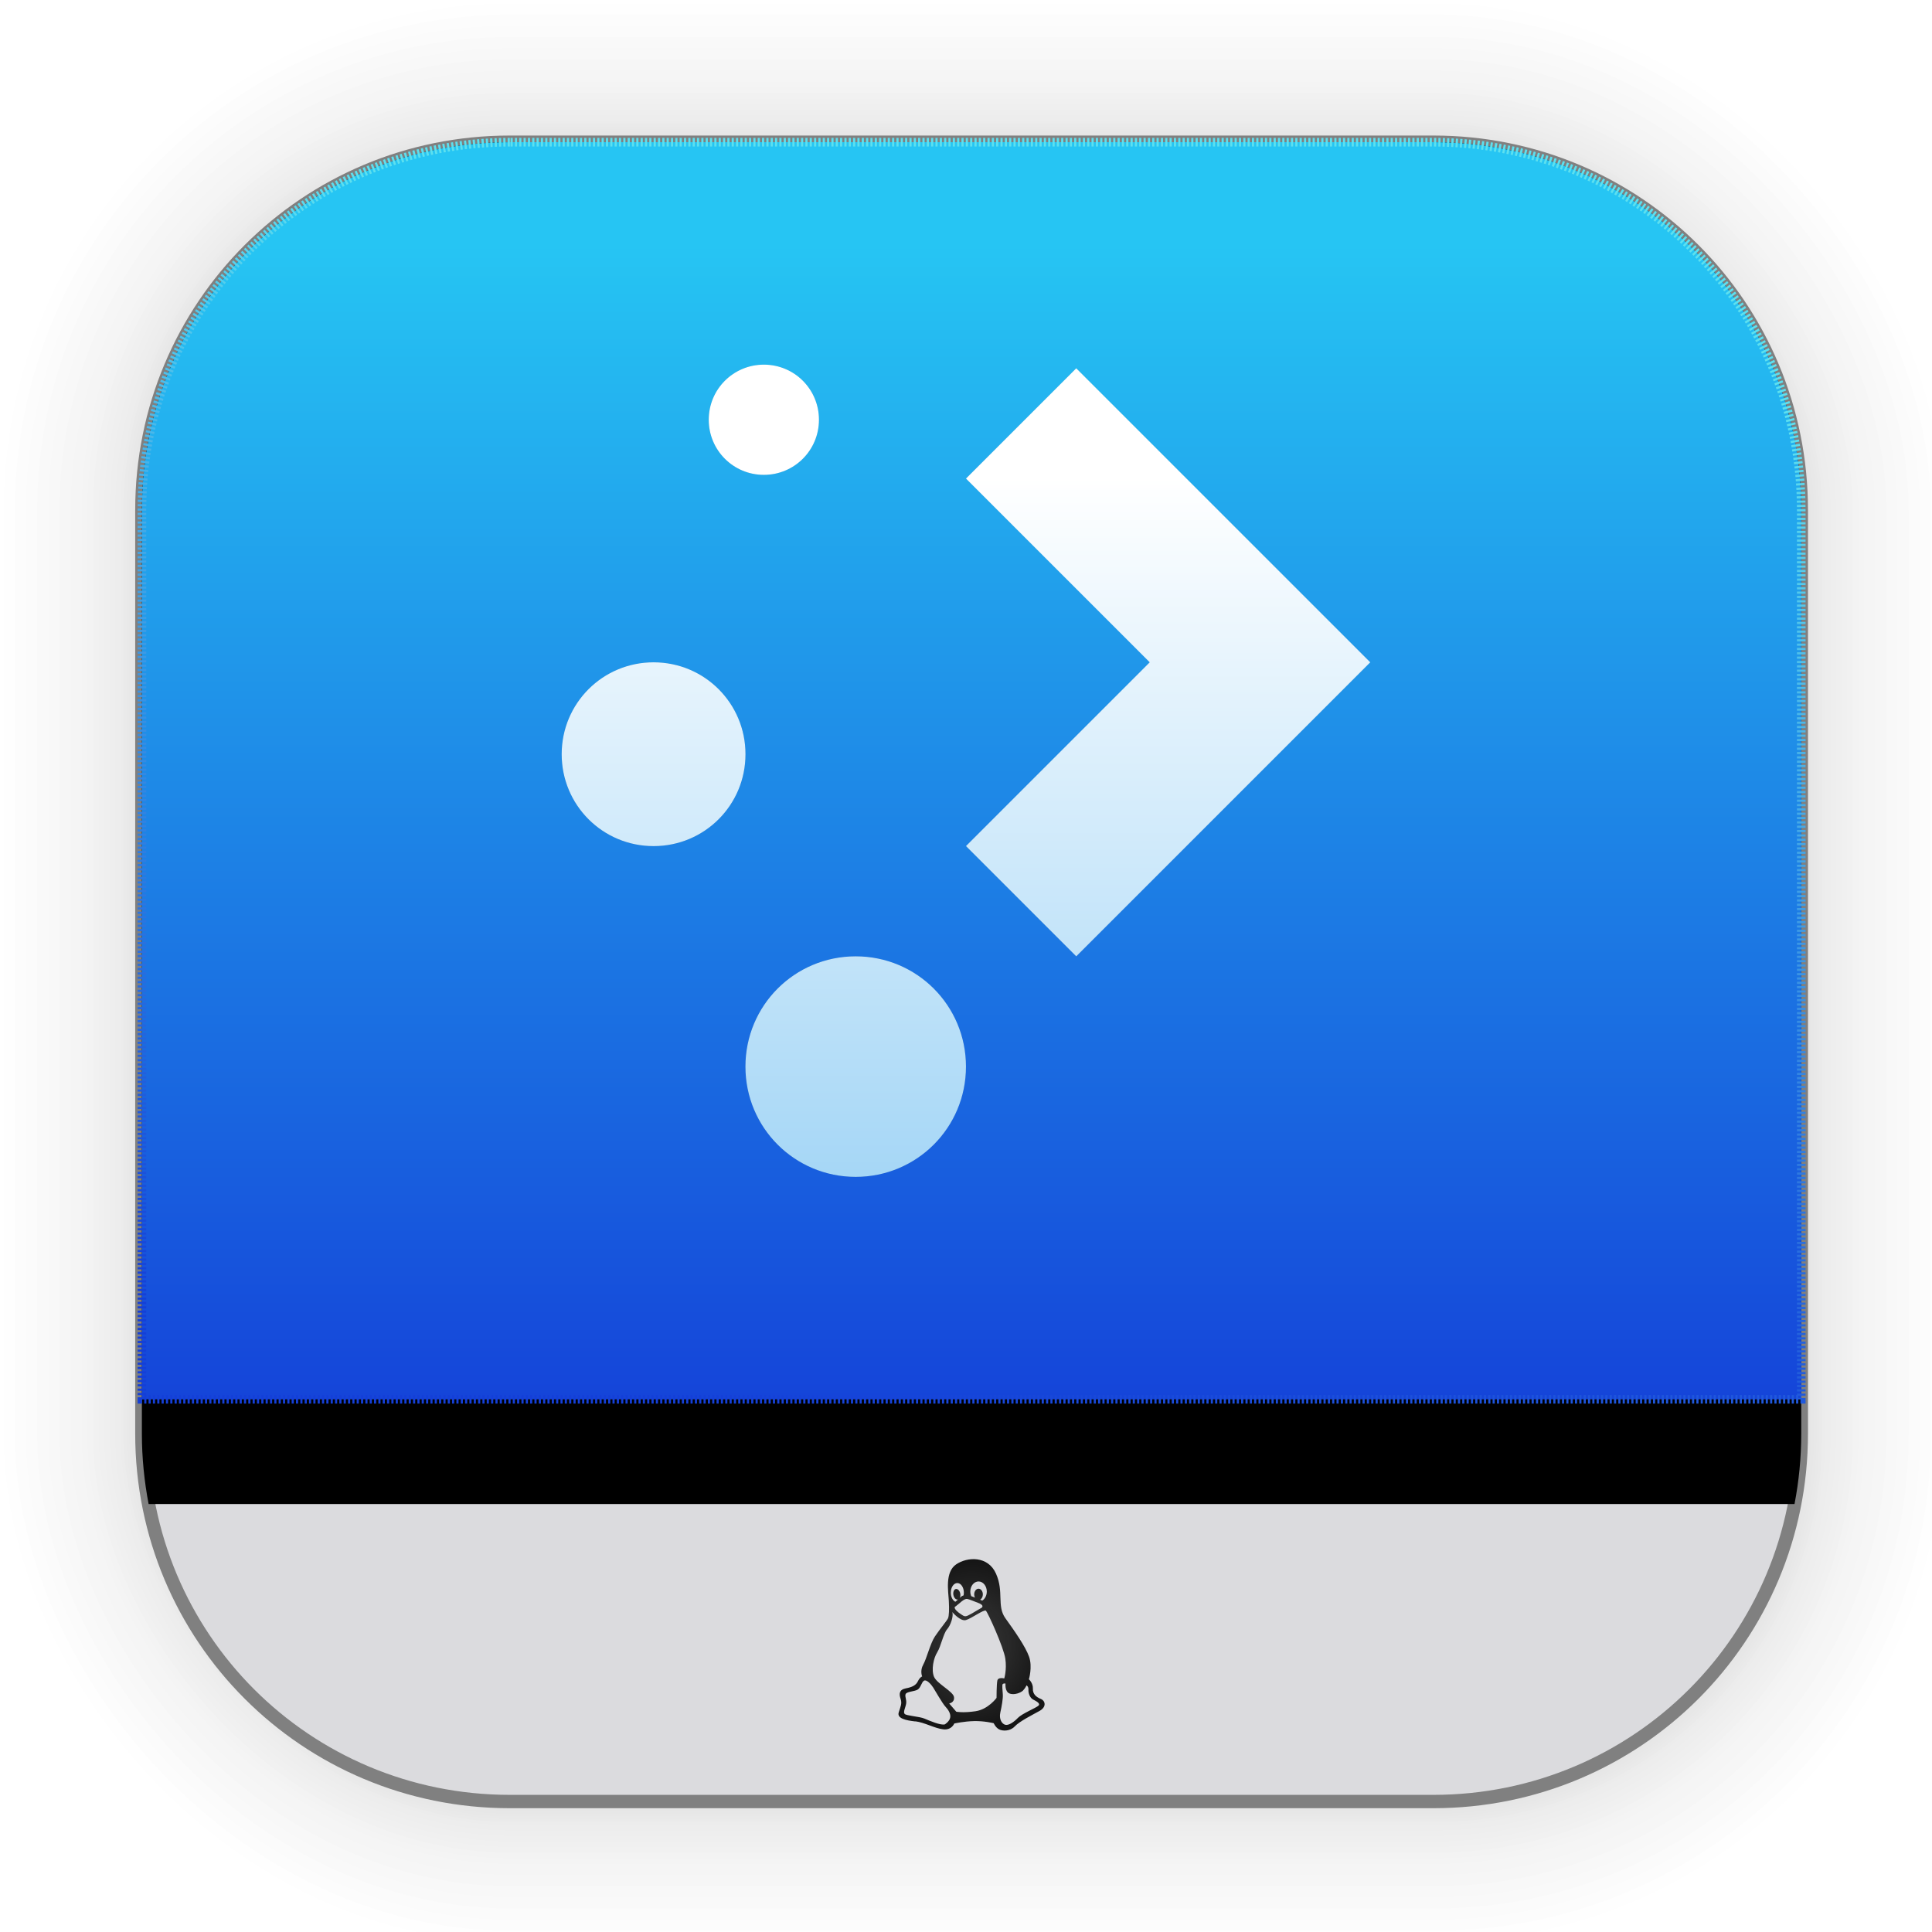 <?xml version="1.0" encoding="UTF-8" standalone="no"?>
<svg
   width="128"
   height="128"
   viewBox="0 0 33.867 33.867"
   version="1.1"
   id="svg1498"
   inkscape:version="1.1.2 (0a00cf5339, 2022-02-04, custom)"
   sodipodi:docname="preferences-desktop-plasma.svg"
   xmlns:inkscape="http://www.inkscape.org/namespaces/inkscape"
   xmlns:sodipodi="http://sodipodi.sourceforge.net/DTD/sodipodi-0.dtd"
   xmlns:xlink="http://www.w3.org/1999/xlink"
   xmlns="http://www.w3.org/2000/svg"
   xmlns:svg="http://www.w3.org/2000/svg"
   xmlns:rdf="http://www.w3.org/1999/02/22-rdf-syntax-ns#"
   xmlns:cc="http://creativecommons.org/ns#"
   xmlns:dc="http://purl.org/dc/elements/1.1/">
  <defs
     id="defs1492">
    <linearGradient
       gradientUnits="userSpaceOnUse"
       y2="28.952"
       x2="4.974"
       y1="6.408"
       x1="26.124"
       id="linearGradient2042"
       xlink:href="#linearGradient2040"
       inkscape:collect="always"
       gradientTransform="translate(0.092,-0.025)" />
    <linearGradient
       id="linearGradient2040"
       inkscape:collect="always">
      <stop
         id="stop2036"
         offset="0"
         style="stop-color:#000000;stop-opacity:1" />
      <stop
         id="stop2038"
         offset="1"
         style="stop-color:#000000;stop-opacity:1" />
    </linearGradient>
    <linearGradient
       gradientUnits="userSpaceOnUse"
       y2="4.313"
       x2="17.585"
       y1="25.475"
       x1="17.585"
       id="linearGradient7784"
       xlink:href="#linearGradient7782"
       inkscape:collect="always"
       gradientTransform="translate(0.092,-0.025)" />
    <linearGradient
       id="linearGradient7782"
       inkscape:collect="always">
      <stop
         id="stop7778"
         offset="0"
         style="stop-color:#143fd8;stop-opacity:1" />
      <stop
         id="stop7780"
         offset="1"
         style="stop-color:#26c5f3;stop-opacity:1" />
    </linearGradient>
    <linearGradient
       gradientTransform="matrix(0.265,0,0,0.265,0.092,-0.025)"
       gradientUnits="userSpaceOnUse"
       y2="21.265"
       x2="79.515"
       y1="96.282"
       x1="66.464"
       id="linearGradient7756"
       xlink:href="#linearGradient7754"
       inkscape:collect="always" />
    <linearGradient
       id="linearGradient7754"
       inkscape:collect="always">
      <stop
         id="stop7750"
         offset="0"
         style="stop-color:#143fd8;stop-opacity:1" />
      <stop
         id="stop7752"
         offset="1"
         style="stop-color:#5de0ef;stop-opacity:1" />
    </linearGradient>
    <radialGradient
       inkscape:collect="always"
       xlink:href="#linearGradient11547"
       id="radialGradient11549"
       cx="17.061"
       cy="28.74"
       fx="17.061"
       fy="28.74"
       r="1.58"
       gradientTransform="matrix(0.81,0,0,0.951,3.216,1.506)"
       gradientUnits="userSpaceOnUse" />
    <linearGradient
       inkscape:collect="always"
       id="linearGradient11547">
      <stop
         style="stop-color:#3c3c3c;stop-opacity:1"
         offset="0"
         id="stop11543" />
      <stop
         style="stop-color:#141414;stop-opacity:0.996"
         offset="1"
         id="stop11545" />
    </linearGradient>
    <linearGradient
       inkscape:collect="always"
       xlink:href="#linearGradient1498"
       id="linearGradient1500"
       x1="5.556"
       y1="7.157"
       x2="5.556"
       y2="14.036"
       gradientUnits="userSpaceOnUse"
       gradientTransform="matrix(2.435,0,0,2.435,-3.683,-9.071)" />
    <linearGradient
       inkscape:collect="always"
       id="linearGradient1498">
      <stop
         style="stop-color:#ffffff;stop-opacity:1;"
         offset="0"
         id="stop1494" />
      <stop
         style="stop-color:#85c8f3;stop-opacity:1"
         offset="1"
         id="stop1496" />
    </linearGradient>
    <filter
       inkscape:collect="always"
       style="color-interpolation-filters:sRGB"
       id="filter1725"
       x="-0.108"
       y="-0.108"
       width="1.216"
       height="1.216">
      <feGaussianBlur
         inkscape:collect="always"
         stdDeviation="0.639"
         id="feGaussianBlur1727" />
    </filter>
  </defs>
  <sodipodi:namedview
     id="base"
     pagecolor="#ffffff"
     bordercolor="#666666"
     borderopacity="1.0"
     inkscape:pageopacity="0.0"
     inkscape:pageshadow="2"
     inkscape:zoom="2.7100119"
     inkscape:cx="60.885342"
     inkscape:cy="66.051372"
     inkscape:document-units="px"
     inkscape:current-layer="layer1"
     inkscape:document-rotation="0"
     showgrid="false"
     units="px"
     inkscape:window-width="1366"
     inkscape:window-height="703"
     inkscape:window-x="0"
     inkscape:window-y="37"
     inkscape:window-maximized="1"
     inkscape:pagecheckerboard="0" />
  <g
     inkscape:label="Capa 1"
     inkscape:groupmode="layer"
     id="layer1">
    <g
       style="opacity:0.295"
       transform="matrix(0.976,0,0,0.976,-65.657,-37.229)"
       id="g1702">
      <rect
         ry="6.61"
         rx="6.61"
         y="40.71"
         x="69.84"
         height="29.811"
         width="29.811"
         id="rect1634"
         style="fill:none;fill-opacity:1;stroke:#000000;stroke-width:0.1;stroke-linecap:round;stroke-linejoin:round;stroke-miterlimit:4;stroke-dasharray:none;stroke-opacity:0.02" />
      <rect
         style="fill:none;fill-opacity:1;stroke:#000000;stroke-width:0.2;stroke-linecap:round;stroke-linejoin:round;stroke-miterlimit:4;stroke-dasharray:none;stroke-opacity:0.02"
         id="rect1638"
         width="29.811"
         height="29.811"
         x="69.84"
         y="40.71"
         rx="6.61"
         ry="6.61" />
      <rect
         ry="6.61"
         rx="6.61"
         y="40.71"
         x="69.84"
         height="29.811"
         width="29.811"
         id="rect1640"
         style="fill:none;fill-opacity:1;stroke:#000000;stroke-width:0.3;stroke-linecap:round;stroke-linejoin:round;stroke-miterlimit:4;stroke-dasharray:none;stroke-opacity:0.02" />
      <rect
         style="fill:none;fill-opacity:1;stroke:#000000;stroke-width:0.4;stroke-linecap:round;stroke-linejoin:round;stroke-miterlimit:4;stroke-dasharray:none;stroke-opacity:0.02"
         id="rect1642"
         width="29.811"
         height="29.811"
         x="69.84"
         y="40.71"
         rx="6.61"
         ry="6.61" />
      <rect
         ry="6.61"
         rx="6.61"
         y="40.71"
         x="69.84"
         height="29.811"
         width="29.811"
         id="rect1644"
         style="fill:none;fill-opacity:1;stroke:#000000;stroke-width:0.5;stroke-linecap:round;stroke-linejoin:round;stroke-miterlimit:4;stroke-dasharray:none;stroke-opacity:0.02" />
      <rect
         style="fill:none;fill-opacity:1;stroke:#000000;stroke-width:0.6;stroke-linecap:round;stroke-linejoin:round;stroke-miterlimit:4;stroke-dasharray:none;stroke-opacity:0.02"
         id="rect1646"
         width="29.811"
         height="29.811"
         x="69.84"
         y="40.71"
         rx="6.61"
         ry="6.61" />
      <rect
         ry="6.61"
         rx="6.61"
         y="40.71"
         x="69.84"
         height="29.811"
         width="29.811"
         id="rect1648"
         style="fill:none;fill-opacity:1;stroke:#000000;stroke-width:0.7;stroke-linecap:round;stroke-linejoin:round;stroke-miterlimit:4;stroke-dasharray:none;stroke-opacity:0.02" />
      <rect
         style="fill:none;fill-opacity:1;stroke:#000000;stroke-width:0.8;stroke-linecap:round;stroke-linejoin:round;stroke-miterlimit:4;stroke-dasharray:none;stroke-opacity:0.02"
         id="rect1650"
         width="29.811"
         height="29.811"
         x="69.84"
         y="40.71"
         rx="6.61"
         ry="6.61" />
      <rect
         ry="6.61"
         rx="6.61"
         y="40.71"
         x="69.84"
         height="29.811"
         width="29.811"
         id="rect1652"
         style="fill:none;fill-opacity:1;stroke:#000000;stroke-width:1;stroke-linecap:round;stroke-linejoin:round;stroke-miterlimit:4;stroke-dasharray:none;stroke-opacity:0.02" />
      <rect
         style="fill:none;fill-opacity:1;stroke:#000000;stroke-width:1.2;stroke-linecap:round;stroke-linejoin:round;stroke-miterlimit:4;stroke-dasharray:none;stroke-opacity:0.02"
         id="rect1654"
         width="29.811"
         height="29.811"
         x="69.84"
         y="40.71"
         rx="6.61"
         ry="6.61" />
      <rect
         ry="6.61"
         rx="6.61"
         y="40.71"
         x="69.84"
         height="29.811"
         width="29.811"
         id="rect1656"
         style="fill:none;fill-opacity:1;stroke:#000000;stroke-width:1.4;stroke-linecap:round;stroke-linejoin:round;stroke-miterlimit:4;stroke-dasharray:none;stroke-opacity:0.02" />
      <rect
         style="fill:none;fill-opacity:1;stroke:#000000;stroke-width:1.6;stroke-linecap:round;stroke-linejoin:round;stroke-miterlimit:4;stroke-dasharray:none;stroke-opacity:0.02"
         id="rect1658"
         width="29.811"
         height="29.811"
         x="69.84"
         y="40.71"
         rx="6.61"
         ry="6.61" />
      <rect
         ry="6.61"
         rx="6.61"
         y="40.71"
         x="69.84"
         height="29.811"
         width="29.811"
         id="rect1660"
         style="fill:none;fill-opacity:1;stroke:#000000;stroke-width:1.8;stroke-linecap:round;stroke-linejoin:round;stroke-miterlimit:4;stroke-dasharray:none;stroke-opacity:0.02" />
      <rect
         style="fill:none;fill-opacity:1;stroke:#000000;stroke-width:2;stroke-linecap:round;stroke-linejoin:round;stroke-miterlimit:4;stroke-dasharray:none;stroke-opacity:0.02"
         id="rect1662"
         width="29.811"
         height="29.811"
         x="69.84"
         y="40.71"
         rx="6.61"
         ry="6.61" />
      <rect
         ry="6.61"
         rx="6.61"
         y="40.71"
         x="69.84"
         height="29.811"
         width="29.811"
         id="rect1664"
         style="fill:none;fill-opacity:1;stroke:#000000;stroke-width:2.2;stroke-linecap:round;stroke-linejoin:round;stroke-miterlimit:4;stroke-dasharray:none;stroke-opacity:0.02" />
      <rect
         style="fill:none;fill-opacity:1;stroke:#000000;stroke-width:2.6;stroke-linecap:round;stroke-linejoin:round;stroke-miterlimit:4;stroke-dasharray:none;stroke-opacity:0.02"
         id="rect1666"
         width="29.811"
         height="29.811"
         x="69.84"
         y="40.71"
         rx="6.61"
         ry="6.61" />
      <rect
         ry="6.61"
         rx="6.61"
         y="40.71"
         x="69.84"
         height="29.811"
         width="29.811"
         id="rect1668"
         style="fill:none;fill-opacity:1;stroke:#000000;stroke-width:3;stroke-linecap:round;stroke-linejoin:round;stroke-miterlimit:4;stroke-dasharray:none;stroke-opacity:0.02" />
      <rect
         style="fill:none;fill-opacity:1;stroke:#000000;stroke-width:3.4;stroke-linecap:round;stroke-linejoin:round;stroke-miterlimit:4;stroke-dasharray:none;stroke-opacity:0.02"
         id="rect1670"
         width="29.811"
         height="29.811"
         x="69.84"
         y="40.71"
         rx="6.61"
         ry="6.61" />
      <rect
         ry="6.61"
         rx="6.61"
         y="40.71"
         x="69.84"
         height="29.811"
         width="29.811"
         id="rect1672"
         style="fill:none;fill-opacity:1;stroke:#000000;stroke-width:3.8;stroke-linecap:round;stroke-linejoin:round;stroke-miterlimit:4;stroke-dasharray:none;stroke-opacity:0.02" />
      <rect
         style="fill:none;fill-opacity:1;stroke:#000000;stroke-width:4.2;stroke-linecap:round;stroke-linejoin:round;stroke-miterlimit:4;stroke-dasharray:none;stroke-opacity:0.02"
         id="rect1674"
         width="29.811"
         height="29.811"
         x="69.84"
         y="40.71"
         rx="6.61"
         ry="6.61" />
      <rect
         ry="6.61"
         rx="6.61"
         y="40.71"
         x="69.84"
         height="29.811"
         width="29.811"
         id="rect1676"
         style="fill:none;fill-opacity:1;stroke:#000000;stroke-width:4.6;stroke-linecap:round;stroke-linejoin:round;stroke-miterlimit:4;stroke-dasharray:none;stroke-opacity:0.02" />
      <rect
         style="fill:none;fill-opacity:1;stroke:#000000;stroke-width:5;stroke-linecap:round;stroke-linejoin:round;stroke-miterlimit:4;stroke-dasharray:none;stroke-opacity:0.02"
         id="rect1678"
         width="29.811"
         height="29.811"
         x="69.84"
         y="40.71"
         rx="6.61"
         ry="6.61" />
    </g>
    <rect
       ry="6.449"
       rx="6.449"
       y="2.493"
       x="2.488"
       height="29.087"
       width="29.087"
       id="rect849"
       style="fill:url(#linearGradient2042);fill-opacity:1;stroke-width:2.688;stroke-linecap:round;stroke-linejoin:round;stroke-miterlimit:4;stroke-dasharray:none" />
    <path
       id="rect901"
       style="fill:#dbdbde;fill-opacity:1;stroke:#808080;stroke-width:0.234;stroke-miterlimit:4;stroke-dasharray:none;stroke-opacity:1"
       d="m 8.937,2.493 c -3.573,0 -6.45,2.876 -6.45,6.449 V 25.131 c 0,3.573 2.877,6.449 6.45,6.449 H 25.126 c 3.573,0 6.45,-2.876 6.45,-6.449 V 8.942 c 0,-3.573 -2.877,-6.449 -6.45,-6.449 z" />
    <path
       id="rect897"
       style="fill:#000000;fill-opacity:1;stroke:none;stroke-width:0.102"
       d="m 8.937,2.493 c -3.573,0 -6.45,2.876 -6.45,6.449 V 25.131 c 0,0.422 0.042,0.835 0.118,1.234 H 31.457 c 0.077,-0.399 0.118,-0.812 0.118,-1.234 V 8.942 c 0,-3.573 -2.877,-6.449 -6.45,-6.449 z" />
    <path
       style="fill:url(#linearGradient7784);fill-opacity:1;stroke:url(#linearGradient7756);stroke-width:0.151;stroke-miterlimit:4;stroke-dasharray:0.038, 0.038;stroke-dashoffset:0;stroke-opacity:1"
       d="m 8.937,2.493 c -3.461,0 -6.269,2.699 -6.441,6.116 -0.004,0.118 -0.008,0.235 -0.008,0.333 V 24.529 H 31.575 V 8.942 c 0,-0.112 -0.003,-0.223 -0.008,-0.333 C 31.395,5.193 28.587,2.493 25.126,2.493 Z"
       id="rect1848" />
    <path
       d="m 16.046,30.174 c 0.159,0.019 0.337,0.122 0.486,0.14 0.15,0.019 0.196,-0.102 0.196,-0.102 0,0 0.169,-0.038 0.346,-0.042 0.177,-0.005 0.345,0.037 0.345,0.037 0,0 0.033,0.075 0.093,0.107 0.061,0.033 0.192,0.038 0.276,-0.051 0.084,-0.089 0.308,-0.201 0.434,-0.271 0.127,-0.07 0.103,-0.177 0.024,-0.21 -0.08,-0.033 -0.145,-0.084 -0.14,-0.182 0.004,-0.098 -0.07,-0.163 -0.07,-0.163 0,0 0.065,-0.215 0.004,-0.393 -0.061,-0.177 -0.261,-0.462 -0.416,-0.677 -0.154,-0.215 -0.023,-0.463 -0.164,-0.78 -0.14,-0.318 -0.504,-0.299 -0.701,-0.163 -0.196,0.135 -0.136,0.471 -0.127,0.631 0.009,0.159 0.004,0.272 -0.014,0.313 -0.018,0.041 -0.145,0.192 -0.229,0.318 -0.084,0.127 -0.145,0.388 -0.206,0.496 -0.06,0.107 -0.018,0.205 -0.018,0.205 0,0 -0.042,0.015 -0.075,0.085 -0.033,0.069 -0.098,0.103 -0.215,0.125 -0.116,0.024 -0.116,0.099 -0.088,0.183 0.028,0.084 0,0.131 -0.033,0.238 -0.033,0.107 0.13,0.14 0.29,0.158 z m 1.648,-0.489 c 0.083,0.036 0.203,-0.014 0.239,-0.051 0.036,-0.036 0.062,-0.09 0.062,-0.09 0,0 0.036,0.018 0.033,0.076 -0.004,0.058 0.025,0.142 0.08,0.171 0.055,0.029 0.138,0.069 0.095,0.109 -0.044,0.04 -0.287,0.138 -0.36,0.214 -0.072,0.076 -0.167,0.138 -0.224,0.12 -0.058,-0.018 -0.109,-0.098 -0.084,-0.214 0.026,-0.116 0.048,-0.243 0.044,-0.316 -0.004,-0.073 -0.018,-0.171 0,-0.185 0.018,-0.014 0.047,-0.007 0.047,-0.007 0,0 -0.015,0.138 0.069,0.174 z M 17.153,27.722 c 0.08,0 0.145,0.08 0.145,0.177 0,0.069 -0.033,0.13 -0.08,0.159 -0.012,-0.005 -0.025,-0.011 -0.038,-0.016 0.029,-0.014 0.049,-0.051 0.049,-0.093 0,-0.055 -0.034,-0.1 -0.076,-0.1 -0.041,0 -0.076,0.045 -0.076,0.1 0,0.02 0.005,0.04 0.013,0.056 -0.025,-0.011 -0.048,-0.019 -0.066,-0.026 -0.009,-0.024 -0.015,-0.051 -0.015,-0.08 9e-6,-0.098 0.065,-0.177 0.145,-0.177 z m -0.199,0.306 c 0.039,0.007 0.148,0.054 0.188,0.068 0.04,0.014 0.085,0.039 0.08,0.065 -0.005,0.026 -0.026,0.026 -0.08,0.06 -0.054,0.033 -0.172,0.105 -0.209,0.11 -0.038,0.005 -0.059,-0.016 -0.099,-0.042 -0.04,-0.026 -0.115,-0.088 -0.096,-0.12 0,0 0.059,-0.045 0.085,-0.068 0.026,-0.024 0.092,-0.08 0.132,-0.073 z m -0.173,-0.278 c 0.063,0 0.115,0.075 0.115,0.168 0,0.017 -0.002,0.033 -0.005,0.048 -0.016,0.005 -0.031,0.013 -0.047,0.026 -0.007,0.006 -0.014,0.012 -0.02,0.018 0.01,-0.019 0.014,-0.046 0.009,-0.074 -0.009,-0.05 -0.043,-0.087 -0.076,-0.082 -0.033,0.005 -0.053,0.051 -0.045,0.102 0.009,0.051 0.042,0.088 0.076,0.083 0.002,-5.37e-4 0.004,-0.001 0.006,-0.002 -0.016,0.016 -0.031,0.029 -0.047,0.041 -0.046,-0.021 -0.08,-0.085 -0.08,-0.16 9e-6,-0.093 0.051,-0.168 0.114,-0.168 z m -0.352,1.214 c 0.065,-0.103 0.107,-0.327 0.172,-0.402 0.066,-0.074 0.116,-0.233 0.093,-0.303 0,0 0.14,0.168 0.238,0.14 0.098,-0.028 0.318,-0.192 0.35,-0.164 0.033,0.028 0.313,0.644 0.341,0.841 0.028,0.196 -0.019,0.346 -0.019,0.346 0,0 -0.107,-0.028 -0.121,0.037 -0.014,0.066 -0.014,0.304 -0.014,0.304 0,0 -0.145,0.201 -0.369,0.234 -0.224,0.033 -0.337,0.008 -0.337,0.008 L 16.639,29.861 c 0,0 0.098,-0.015 0.084,-0.113 -0.014,-0.098 -0.299,-0.233 -0.35,-0.355 -0.051,-0.122 -0.009,-0.327 0.057,-0.43 z m -0.555,0.736 c 0.011,-0.048 0.157,-0.048 0.212,-0.082 0.056,-0.034 0.067,-0.131 0.112,-0.157 0.044,-0.026 0.127,0.067 0.16,0.12 0.033,0.051 0.16,0.276 0.212,0.332 0.053,0.056 0.101,0.131 0.086,0.198 -0.014,0.067 -0.093,0.116 -0.093,0.116 -0.071,0.022 -0.268,-0.063 -0.358,-0.101 -0.09,-0.038 -0.318,-0.049 -0.347,-0.082 -0.03,-0.034 0.014,-0.108 0.026,-0.179 0.011,-0.072 -0.023,-0.116 -0.011,-0.164 z"
       id="path2-3"
       style="fill:url(#radialGradient11549);fill-opacity:1;stroke-width:0.01" />
    <path
       id="path8-7"
       style="isolation:auto;mix-blend-mode:normal;fill:#000000;fill-opacity:1;stroke-width:0.644;filter:url(#filter1725);opacity:0.4"
       d="m 13.39,6.392 c -0.535,0 -0.966,0.431 -0.966,0.966 0,0.535 0.431,0.966 0.966,0.966 0.535,0 0.966,-0.431 0.966,-0.966 0,-0.535 -0.431,-0.966 -0.966,-0.966 z m 5.476,0.064 -1.933,1.933 3.221,3.221 -3.221,3.221 1.933,1.933 5.154,-5.154 z m -7.409,5.154 c -0.892,0 -1.611,0.718 -1.611,1.611 0,0.892 0.718,1.611 1.611,1.611 0.892,0 1.611,-0.718 1.611,-1.611 0,-0.892 -0.718,-1.611 -1.611,-1.611 z m 3.543,5.154 c -1.071,0 -1.933,0.862 -1.933,1.933 0,1.071 0.862,1.933 1.933,1.933 1.071,0 1.933,-0.862 1.933,-1.933 0,-1.071 -0.862,-1.933 -1.933,-1.933 z" />
    <path
       id="path8"
       style="isolation:auto;mix-blend-mode:normal;fill:url(#linearGradient1500);fill-opacity:1;stroke-width:0.644"
       d="m 13.39,6.392 c -0.535,0 -0.966,0.431 -0.966,0.966 0,0.535 0.431,0.966 0.966,0.966 0.535,0 0.966,-0.431 0.966,-0.966 0,-0.535 -0.431,-0.966 -0.966,-0.966 z m 5.476,0.064 -1.933,1.933 3.221,3.221 -3.221,3.221 1.933,1.933 5.154,-5.154 z m -7.409,5.154 c -0.892,0 -1.611,0.718 -1.611,1.611 0,0.892 0.718,1.611 1.611,1.611 0.892,0 1.611,-0.718 1.611,-1.611 0,-0.892 -0.718,-1.611 -1.611,-1.611 z m 3.543,5.154 c -1.071,0 -1.933,0.862 -1.933,1.933 0,1.071 0.862,1.933 1.933,1.933 1.071,0 1.933,-0.862 1.933,-1.933 0,-1.071 -0.862,-1.933 -1.933,-1.933 z" />
  </g>
</svg>
